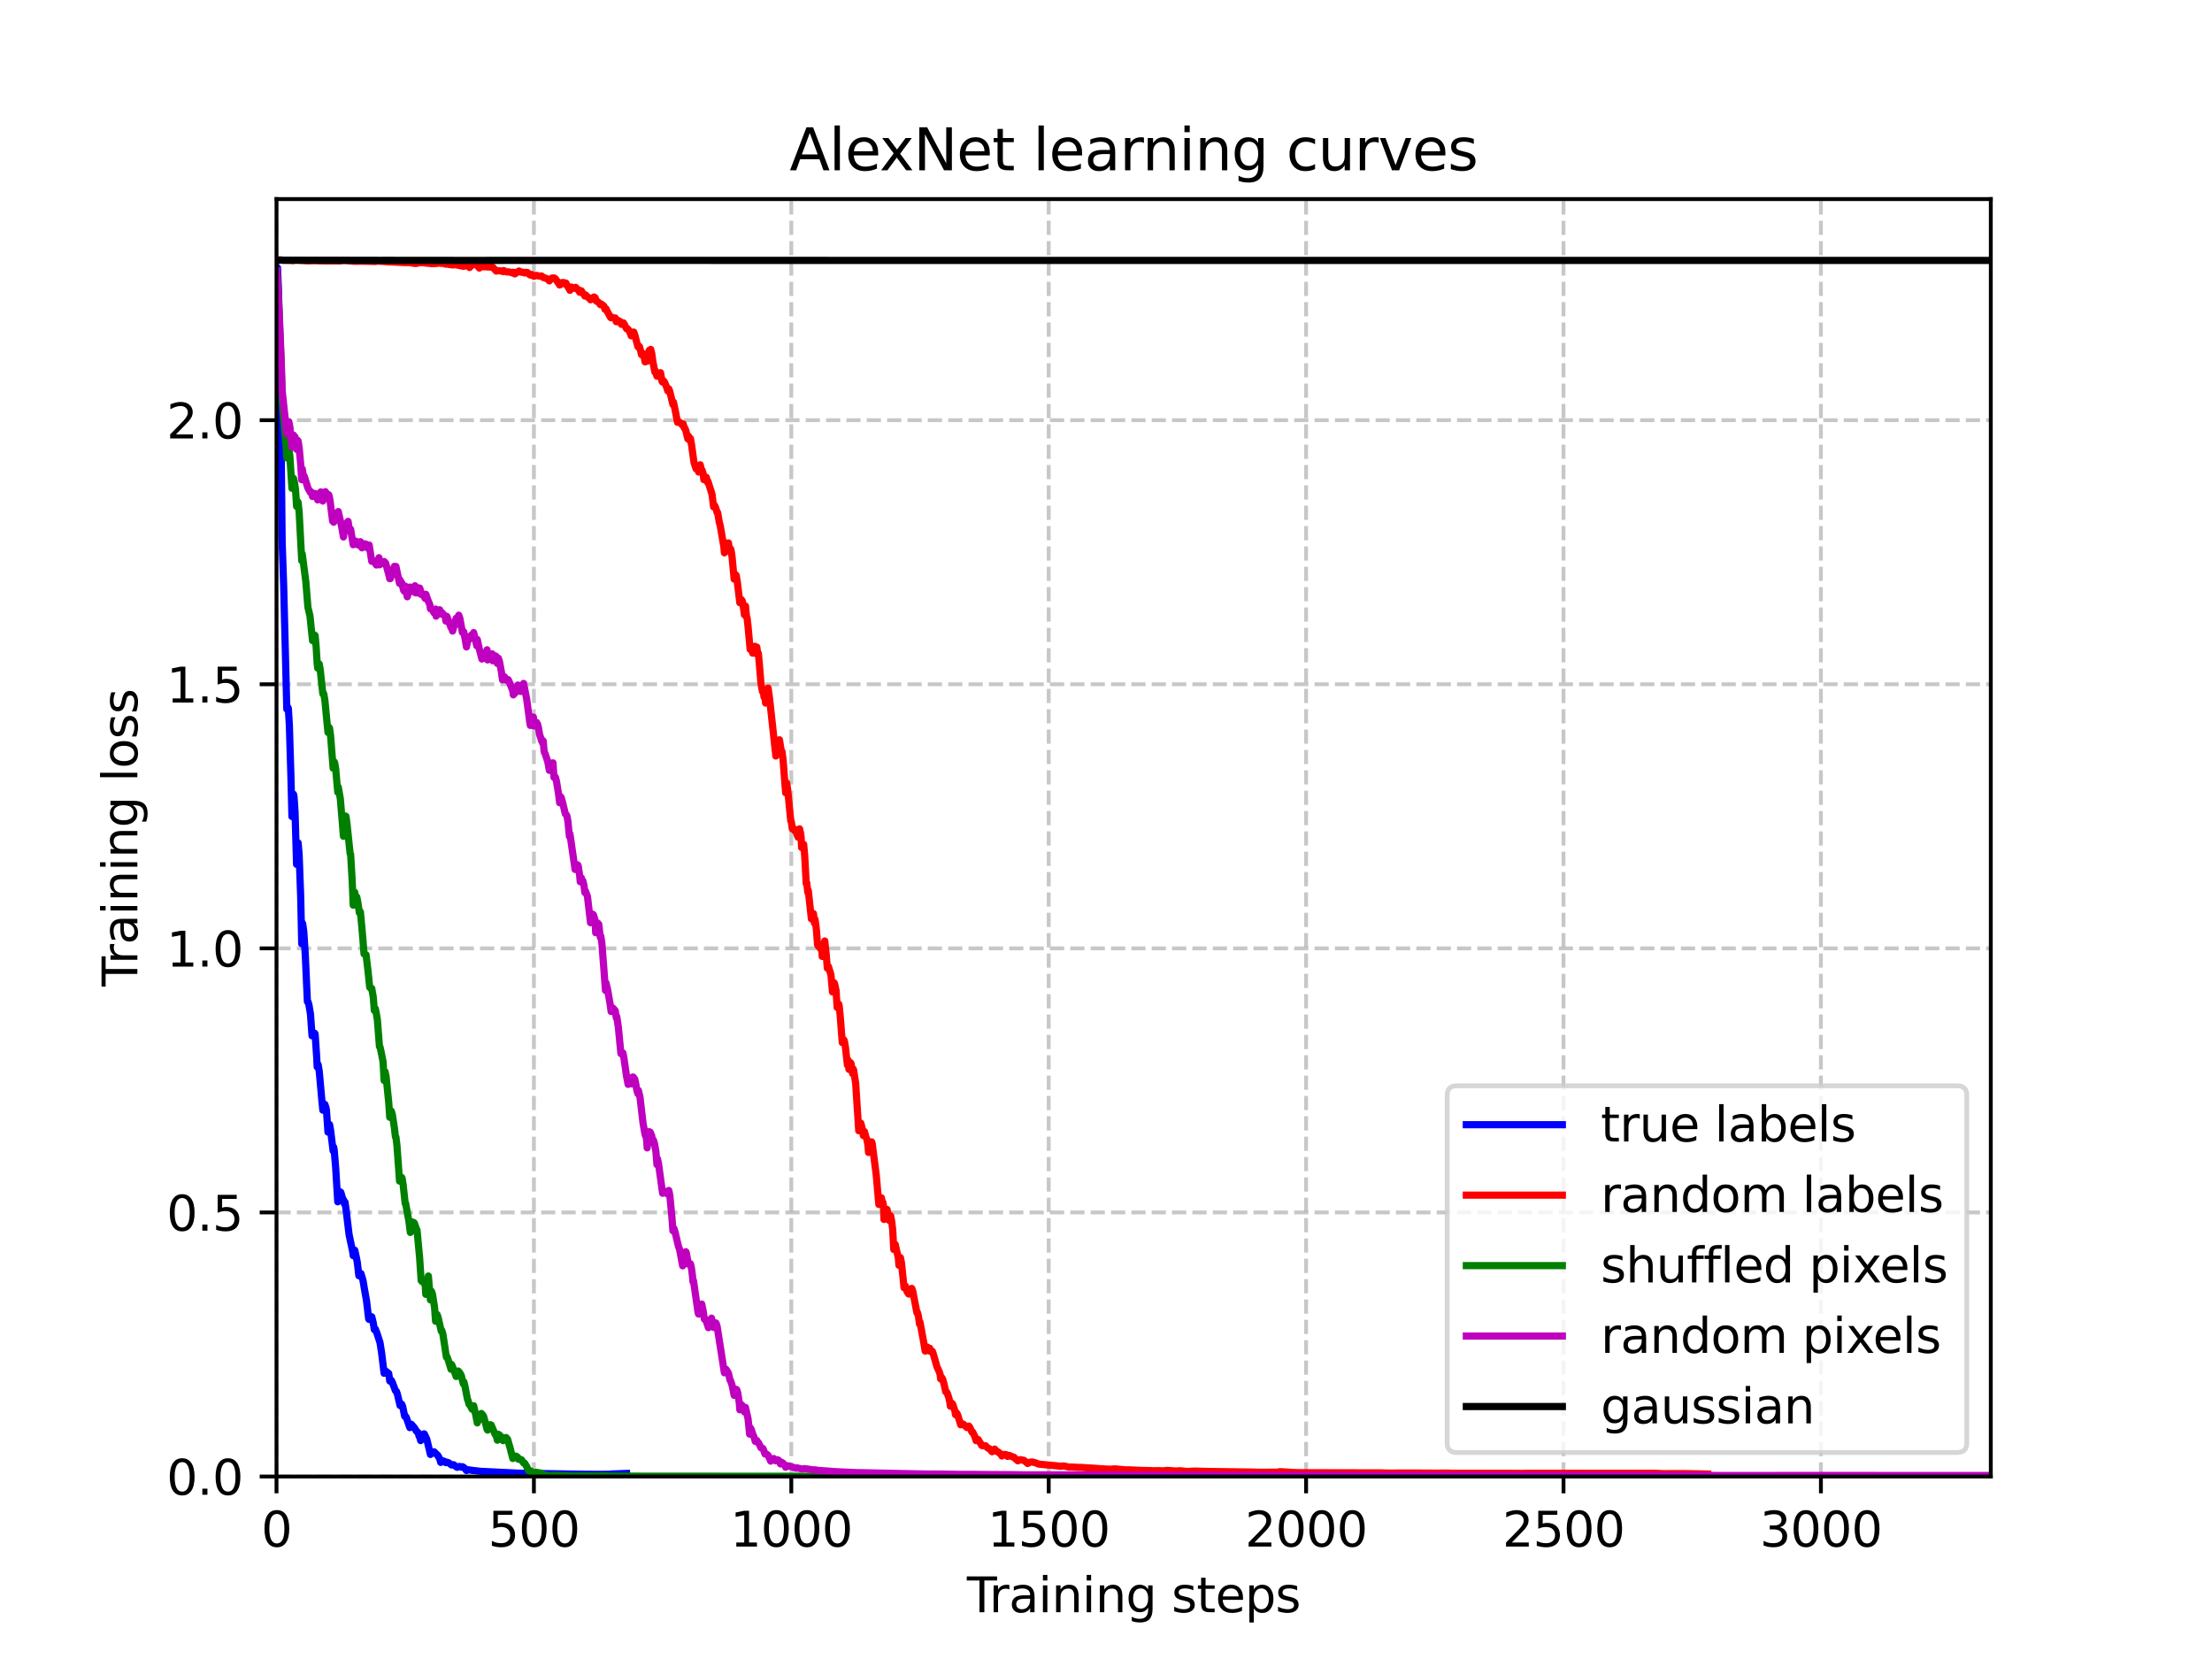 <?xml version="1.0" encoding="utf-8" standalone="no"?>
<!DOCTYPE svg PUBLIC "-//W3C//DTD SVG 1.1//EN"
  "http://www.w3.org/Graphics/SVG/1.1/DTD/svg11.dtd">
<svg xmlns:xlink="http://www.w3.org/1999/xlink" width="460.8pt" height="345.6pt" viewBox="0 0 460.8 345.6" xmlns="http://www.w3.org/2000/svg" version="1.1">
 <defs>
  <style type="text/css">*{stroke-linejoin: round; stroke-linecap: butt}</style>
 </defs>
 <g id="figure_1">
  <g id="patch_1">
   <path d="M 0 345.6 
L 460.8 345.6 
L 460.8 0 
L 0 0 
z
" style="fill: #ffffff"/>
  </g>
  <g id="axes_1">
   <g id="patch_2">
    <path d="M 57.6 307.584 
L 414.72 307.584 
L 414.72 41.472 
L 57.6 41.472 
z
" style="fill: #ffffff"/>
   </g>
   <g id="matplotlib.axis_1">
    <g id="xtick_1">
     <g id="line2d_1">
      <path d="M 57.6 307.584 
L 57.6 41.472 
" clip-path="url(#p89e9d7b99b)" style="fill: none; stroke-dasharray: 2.96,1.28; stroke-dashoffset: 0; stroke: #b0b0b0; stroke-opacity: 0.7; stroke-width: 0.8"/>
     </g>
     <g id="line2d_2">
      <defs>
       <path id="mb98857cf97" d="M 0 0 
L 0 3.5 
" style="stroke: #000000; stroke-width: 0.8"/>
      </defs>
      <g>
       <use xlink:href="#mb98857cf97" x="57.6" y="307.584" style="stroke: #000000; stroke-width: 0.8"/>
      </g>
     </g>
     <g id="text_1">
      <!-- 0 -->
      <g transform="translate(54.419 322.182) scale(0.1 -0.1)">
       <defs>
        <path id="DejaVuSans-30" d="M 2034 4250 
Q 1547 4250 1301 3770 
Q 1056 3291 1056 2328 
Q 1056 1369 1301 889 
Q 1547 409 2034 409 
Q 2525 409 2770 889 
Q 3016 1369 3016 2328 
Q 3016 3291 2770 3770 
Q 2525 4250 2034 4250 
z
M 2034 4750 
Q 2819 4750 3233 4129 
Q 3647 3509 3647 2328 
Q 3647 1150 3233 529 
Q 2819 -91 2034 -91 
Q 1250 -91 836 529 
Q 422 1150 422 2328 
Q 422 3509 836 4129 
Q 1250 4750 2034 4750 
z
" transform="scale(0.016)"/>
       </defs>
       <use xlink:href="#DejaVuSans-30"/>
      </g>
     </g>
    </g>
    <g id="xtick_2">
     <g id="line2d_3">
      <path d="M 111.222 307.584 
L 111.222 41.472 
" clip-path="url(#p89e9d7b99b)" style="fill: none; stroke-dasharray: 2.96,1.28; stroke-dashoffset: 0; stroke: #b0b0b0; stroke-opacity: 0.7; stroke-width: 0.8"/>
     </g>
     <g id="line2d_4">
      <g>
       <use xlink:href="#mb98857cf97" x="111.222" y="307.584" style="stroke: #000000; stroke-width: 0.8"/>
      </g>
     </g>
     <g id="text_2">
      <!-- 500 -->
      <g transform="translate(101.678 322.182) scale(0.1 -0.1)">
       <defs>
        <path id="DejaVuSans-35" d="M 691 4666 
L 3169 4666 
L 3169 4134 
L 1269 4134 
L 1269 2991 
Q 1406 3038 1543 3061 
Q 1681 3084 1819 3084 
Q 2600 3084 3056 2656 
Q 3513 2228 3513 1497 
Q 3513 744 3044 326 
Q 2575 -91 1722 -91 
Q 1428 -91 1123 -41 
Q 819 9 494 109 
L 494 744 
Q 775 591 1075 516 
Q 1375 441 1709 441 
Q 2250 441 2565 725 
Q 2881 1009 2881 1497 
Q 2881 1984 2565 2268 
Q 2250 2553 1709 2553 
Q 1456 2553 1204 2497 
Q 953 2441 691 2322 
L 691 4666 
z
" transform="scale(0.016)"/>
       </defs>
       <use xlink:href="#DejaVuSans-35"/>
       <use xlink:href="#DejaVuSans-30" transform="translate(63.623 0)"/>
       <use xlink:href="#DejaVuSans-30" transform="translate(127.246 0)"/>
      </g>
     </g>
    </g>
    <g id="xtick_3">
     <g id="line2d_5">
      <path d="M 164.843 307.584 
L 164.843 41.472 
" clip-path="url(#p89e9d7b99b)" style="fill: none; stroke-dasharray: 2.96,1.28; stroke-dashoffset: 0; stroke: #b0b0b0; stroke-opacity: 0.7; stroke-width: 0.8"/>
     </g>
     <g id="line2d_6">
      <g>
       <use xlink:href="#mb98857cf97" x="164.843" y="307.584" style="stroke: #000000; stroke-width: 0.8"/>
      </g>
     </g>
     <g id="text_3">
      <!-- 1000 -->
      <g transform="translate(152.118 322.182) scale(0.1 -0.1)">
       <defs>
        <path id="DejaVuSans-31" d="M 794 531 
L 1825 531 
L 1825 4091 
L 703 3866 
L 703 4441 
L 1819 4666 
L 2450 4666 
L 2450 531 
L 3481 531 
L 3481 0 
L 794 0 
L 794 531 
z
" transform="scale(0.016)"/>
       </defs>
       <use xlink:href="#DejaVuSans-31"/>
       <use xlink:href="#DejaVuSans-30" transform="translate(63.623 0)"/>
       <use xlink:href="#DejaVuSans-30" transform="translate(127.246 0)"/>
       <use xlink:href="#DejaVuSans-30" transform="translate(190.869 0)"/>
      </g>
     </g>
    </g>
    <g id="xtick_4">
     <g id="line2d_7">
      <path d="M 218.465 307.584 
L 218.465 41.472 
" clip-path="url(#p89e9d7b99b)" style="fill: none; stroke-dasharray: 2.96,1.28; stroke-dashoffset: 0; stroke: #b0b0b0; stroke-opacity: 0.7; stroke-width: 0.8"/>
     </g>
     <g id="line2d_8">
      <g>
       <use xlink:href="#mb98857cf97" x="218.465" y="307.584" style="stroke: #000000; stroke-width: 0.8"/>
      </g>
     </g>
     <g id="text_4">
      <!-- 1500 -->
      <g transform="translate(205.74 322.182) scale(0.1 -0.1)">
       <use xlink:href="#DejaVuSans-31"/>
       <use xlink:href="#DejaVuSans-35" transform="translate(63.623 0)"/>
       <use xlink:href="#DejaVuSans-30" transform="translate(127.246 0)"/>
       <use xlink:href="#DejaVuSans-30" transform="translate(190.869 0)"/>
      </g>
     </g>
    </g>
    <g id="xtick_5">
     <g id="line2d_9">
      <path d="M 272.086 307.584 
L 272.086 41.472 
" clip-path="url(#p89e9d7b99b)" style="fill: none; stroke-dasharray: 2.96,1.28; stroke-dashoffset: 0; stroke: #b0b0b0; stroke-opacity: 0.7; stroke-width: 0.8"/>
     </g>
     <g id="line2d_10">
      <g>
       <use xlink:href="#mb98857cf97" x="272.086" y="307.584" style="stroke: #000000; stroke-width: 0.8"/>
      </g>
     </g>
     <g id="text_5">
      <!-- 2000 -->
      <g transform="translate(259.361 322.182) scale(0.1 -0.1)">
       <defs>
        <path id="DejaVuSans-32" d="M 1228 531 
L 3431 531 
L 3431 0 
L 469 0 
L 469 531 
Q 828 903 1448 1529 
Q 2069 2156 2228 2338 
Q 2531 2678 2651 2914 
Q 2772 3150 2772 3378 
Q 2772 3750 2511 3984 
Q 2250 4219 1831 4219 
Q 1534 4219 1204 4116 
Q 875 4013 500 3803 
L 500 4441 
Q 881 4594 1212 4672 
Q 1544 4750 1819 4750 
Q 2544 4750 2975 4387 
Q 3406 4025 3406 3419 
Q 3406 3131 3298 2873 
Q 3191 2616 2906 2266 
Q 2828 2175 2409 1742 
Q 1991 1309 1228 531 
z
" transform="scale(0.016)"/>
       </defs>
       <use xlink:href="#DejaVuSans-32"/>
       <use xlink:href="#DejaVuSans-30" transform="translate(63.623 0)"/>
       <use xlink:href="#DejaVuSans-30" transform="translate(127.246 0)"/>
       <use xlink:href="#DejaVuSans-30" transform="translate(190.869 0)"/>
      </g>
     </g>
    </g>
    <g id="xtick_6">
     <g id="line2d_11">
      <path d="M 325.708 307.584 
L 325.708 41.472 
" clip-path="url(#p89e9d7b99b)" style="fill: none; stroke-dasharray: 2.96,1.28; stroke-dashoffset: 0; stroke: #b0b0b0; stroke-opacity: 0.7; stroke-width: 0.8"/>
     </g>
     <g id="line2d_12">
      <g>
       <use xlink:href="#mb98857cf97" x="325.708" y="307.584" style="stroke: #000000; stroke-width: 0.8"/>
      </g>
     </g>
     <g id="text_6">
      <!-- 2500 -->
      <g transform="translate(312.983 322.182) scale(0.1 -0.1)">
       <use xlink:href="#DejaVuSans-32"/>
       <use xlink:href="#DejaVuSans-35" transform="translate(63.623 0)"/>
       <use xlink:href="#DejaVuSans-30" transform="translate(127.246 0)"/>
       <use xlink:href="#DejaVuSans-30" transform="translate(190.869 0)"/>
      </g>
     </g>
    </g>
    <g id="xtick_7">
     <g id="line2d_13">
      <path d="M 379.33 307.584 
L 379.33 41.472 
" clip-path="url(#p89e9d7b99b)" style="fill: none; stroke-dasharray: 2.96,1.28; stroke-dashoffset: 0; stroke: #b0b0b0; stroke-opacity: 0.7; stroke-width: 0.8"/>
     </g>
     <g id="line2d_14">
      <g>
       <use xlink:href="#mb98857cf97" x="379.33" y="307.584" style="stroke: #000000; stroke-width: 0.8"/>
      </g>
     </g>
     <g id="text_7">
      <!-- 3000 -->
      <g transform="translate(366.605 322.182) scale(0.1 -0.1)">
       <defs>
        <path id="DejaVuSans-33" d="M 2597 2516 
Q 3050 2419 3304 2112 
Q 3559 1806 3559 1356 
Q 3559 666 3084 287 
Q 2609 -91 1734 -91 
Q 1441 -91 1130 -33 
Q 819 25 488 141 
L 488 750 
Q 750 597 1062 519 
Q 1375 441 1716 441 
Q 2309 441 2620 675 
Q 2931 909 2931 1356 
Q 2931 1769 2642 2001 
Q 2353 2234 1838 2234 
L 1294 2234 
L 1294 2753 
L 1863 2753 
Q 2328 2753 2575 2939 
Q 2822 3125 2822 3475 
Q 2822 3834 2567 4026 
Q 2313 4219 1838 4219 
Q 1578 4219 1281 4162 
Q 984 4106 628 3988 
L 628 4550 
Q 988 4650 1302 4700 
Q 1616 4750 1894 4750 
Q 2613 4750 3031 4423 
Q 3450 4097 3450 3541 
Q 3450 3153 3228 2886 
Q 3006 2619 2597 2516 
z
" transform="scale(0.016)"/>
       </defs>
       <use xlink:href="#DejaVuSans-33"/>
       <use xlink:href="#DejaVuSans-30" transform="translate(63.623 0)"/>
       <use xlink:href="#DejaVuSans-30" transform="translate(127.246 0)"/>
       <use xlink:href="#DejaVuSans-30" transform="translate(190.869 0)"/>
      </g>
     </g>
    </g>
    <g id="text_8">
     <!-- Training steps -->
     <g transform="translate(201.425 335.861) scale(0.1 -0.1)">
      <defs>
       <path id="DejaVuSans-54" d="M -19 4666 
L 3928 4666 
L 3928 4134 
L 2272 4134 
L 2272 0 
L 1638 0 
L 1638 4134 
L -19 4134 
L -19 4666 
z
" transform="scale(0.016)"/>
       <path id="DejaVuSans-72" d="M 2631 2963 
Q 2534 3019 2420 3045 
Q 2306 3072 2169 3072 
Q 1681 3072 1420 2755 
Q 1159 2438 1159 1844 
L 1159 0 
L 581 0 
L 581 3500 
L 1159 3500 
L 1159 2956 
Q 1341 3275 1631 3429 
Q 1922 3584 2338 3584 
Q 2397 3584 2469 3576 
Q 2541 3569 2628 3553 
L 2631 2963 
z
" transform="scale(0.016)"/>
       <path id="DejaVuSans-61" d="M 2194 1759 
Q 1497 1759 1228 1600 
Q 959 1441 959 1056 
Q 959 750 1161 570 
Q 1363 391 1709 391 
Q 2188 391 2477 730 
Q 2766 1069 2766 1631 
L 2766 1759 
L 2194 1759 
z
M 3341 1997 
L 3341 0 
L 2766 0 
L 2766 531 
Q 2569 213 2275 61 
Q 1981 -91 1556 -91 
Q 1019 -91 701 211 
Q 384 513 384 1019 
Q 384 1609 779 1909 
Q 1175 2209 1959 2209 
L 2766 2209 
L 2766 2266 
Q 2766 2663 2505 2880 
Q 2244 3097 1772 3097 
Q 1472 3097 1187 3025 
Q 903 2953 641 2809 
L 641 3341 
Q 956 3463 1253 3523 
Q 1550 3584 1831 3584 
Q 2591 3584 2966 3190 
Q 3341 2797 3341 1997 
z
" transform="scale(0.016)"/>
       <path id="DejaVuSans-69" d="M 603 3500 
L 1178 3500 
L 1178 0 
L 603 0 
L 603 3500 
z
M 603 4863 
L 1178 4863 
L 1178 4134 
L 603 4134 
L 603 4863 
z
" transform="scale(0.016)"/>
       <path id="DejaVuSans-6e" d="M 3513 2113 
L 3513 0 
L 2938 0 
L 2938 2094 
Q 2938 2591 2744 2837 
Q 2550 3084 2163 3084 
Q 1697 3084 1428 2787 
Q 1159 2491 1159 1978 
L 1159 0 
L 581 0 
L 581 3500 
L 1159 3500 
L 1159 2956 
Q 1366 3272 1645 3428 
Q 1925 3584 2291 3584 
Q 2894 3584 3203 3211 
Q 3513 2838 3513 2113 
z
" transform="scale(0.016)"/>
       <path id="DejaVuSans-67" d="M 2906 1791 
Q 2906 2416 2648 2759 
Q 2391 3103 1925 3103 
Q 1463 3103 1205 2759 
Q 947 2416 947 1791 
Q 947 1169 1205 825 
Q 1463 481 1925 481 
Q 2391 481 2648 825 
Q 2906 1169 2906 1791 
z
M 3481 434 
Q 3481 -459 3084 -895 
Q 2688 -1331 1869 -1331 
Q 1566 -1331 1297 -1286 
Q 1028 -1241 775 -1147 
L 775 -588 
Q 1028 -725 1275 -790 
Q 1522 -856 1778 -856 
Q 2344 -856 2625 -561 
Q 2906 -266 2906 331 
L 2906 616 
Q 2728 306 2450 153 
Q 2172 0 1784 0 
Q 1141 0 747 490 
Q 353 981 353 1791 
Q 353 2603 747 3093 
Q 1141 3584 1784 3584 
Q 2172 3584 2450 3431 
Q 2728 3278 2906 2969 
L 2906 3500 
L 3481 3500 
L 3481 434 
z
" transform="scale(0.016)"/>
       <path id="DejaVuSans-20" transform="scale(0.016)"/>
       <path id="DejaVuSans-73" d="M 2834 3397 
L 2834 2853 
Q 2591 2978 2328 3040 
Q 2066 3103 1784 3103 
Q 1356 3103 1142 2972 
Q 928 2841 928 2578 
Q 928 2378 1081 2264 
Q 1234 2150 1697 2047 
L 1894 2003 
Q 2506 1872 2764 1633 
Q 3022 1394 3022 966 
Q 3022 478 2636 193 
Q 2250 -91 1575 -91 
Q 1294 -91 989 -36 
Q 684 19 347 128 
L 347 722 
Q 666 556 975 473 
Q 1284 391 1588 391 
Q 1994 391 2212 530 
Q 2431 669 2431 922 
Q 2431 1156 2273 1281 
Q 2116 1406 1581 1522 
L 1381 1569 
Q 847 1681 609 1914 
Q 372 2147 372 2553 
Q 372 3047 722 3315 
Q 1072 3584 1716 3584 
Q 2034 3584 2315 3537 
Q 2597 3491 2834 3397 
z
" transform="scale(0.016)"/>
       <path id="DejaVuSans-74" d="M 1172 4494 
L 1172 3500 
L 2356 3500 
L 2356 3053 
L 1172 3053 
L 1172 1153 
Q 1172 725 1289 603 
Q 1406 481 1766 481 
L 2356 481 
L 2356 0 
L 1766 0 
Q 1100 0 847 248 
Q 594 497 594 1153 
L 594 3053 
L 172 3053 
L 172 3500 
L 594 3500 
L 594 4494 
L 1172 4494 
z
" transform="scale(0.016)"/>
       <path id="DejaVuSans-65" d="M 3597 1894 
L 3597 1613 
L 953 1613 
Q 991 1019 1311 708 
Q 1631 397 2203 397 
Q 2534 397 2845 478 
Q 3156 559 3463 722 
L 3463 178 
Q 3153 47 2828 -22 
Q 2503 -91 2169 -91 
Q 1331 -91 842 396 
Q 353 884 353 1716 
Q 353 2575 817 3079 
Q 1281 3584 2069 3584 
Q 2775 3584 3186 3129 
Q 3597 2675 3597 1894 
z
M 3022 2063 
Q 3016 2534 2758 2815 
Q 2500 3097 2075 3097 
Q 1594 3097 1305 2825 
Q 1016 2553 972 2059 
L 3022 2063 
z
" transform="scale(0.016)"/>
       <path id="DejaVuSans-70" d="M 1159 525 
L 1159 -1331 
L 581 -1331 
L 581 3500 
L 1159 3500 
L 1159 2969 
Q 1341 3281 1617 3432 
Q 1894 3584 2278 3584 
Q 2916 3584 3314 3078 
Q 3713 2572 3713 1747 
Q 3713 922 3314 415 
Q 2916 -91 2278 -91 
Q 1894 -91 1617 61 
Q 1341 213 1159 525 
z
M 3116 1747 
Q 3116 2381 2855 2742 
Q 2594 3103 2138 3103 
Q 1681 3103 1420 2742 
Q 1159 2381 1159 1747 
Q 1159 1113 1420 752 
Q 1681 391 2138 391 
Q 2594 391 2855 752 
Q 3116 1113 3116 1747 
z
" transform="scale(0.016)"/>
      </defs>
      <use xlink:href="#DejaVuSans-54"/>
      <use xlink:href="#DejaVuSans-72" transform="translate(46.334 0)"/>
      <use xlink:href="#DejaVuSans-61" transform="translate(87.447 0)"/>
      <use xlink:href="#DejaVuSans-69" transform="translate(148.727 0)"/>
      <use xlink:href="#DejaVuSans-6e" transform="translate(176.51 0)"/>
      <use xlink:href="#DejaVuSans-69" transform="translate(239.889 0)"/>
      <use xlink:href="#DejaVuSans-6e" transform="translate(267.672 0)"/>
      <use xlink:href="#DejaVuSans-67" transform="translate(331.051 0)"/>
      <use xlink:href="#DejaVuSans-20" transform="translate(394.527 0)"/>
      <use xlink:href="#DejaVuSans-73" transform="translate(426.314 0)"/>
      <use xlink:href="#DejaVuSans-74" transform="translate(478.414 0)"/>
      <use xlink:href="#DejaVuSans-65" transform="translate(517.623 0)"/>
      <use xlink:href="#DejaVuSans-70" transform="translate(579.146 0)"/>
      <use xlink:href="#DejaVuSans-73" transform="translate(642.623 0)"/>
     </g>
    </g>
   </g>
   <g id="matplotlib.axis_2">
    <g id="ytick_1">
     <g id="line2d_15">
      <path d="M 57.6 307.584 
L 414.72 307.584 
" clip-path="url(#p89e9d7b99b)" style="fill: none; stroke-dasharray: 2.96,1.28; stroke-dashoffset: 0; stroke: #b0b0b0; stroke-opacity: 0.7; stroke-width: 0.8"/>
     </g>
     <g id="line2d_16">
      <defs>
       <path id="m4e3a2f634d" d="M 0 0 
L -3.5 0 
" style="stroke: #000000; stroke-width: 0.8"/>
      </defs>
      <g>
       <use xlink:href="#m4e3a2f634d" x="57.6" y="307.584" style="stroke: #000000; stroke-width: 0.8"/>
      </g>
     </g>
     <g id="text_9">
      <!-- 0.0 -->
      <g transform="translate(34.697 311.383) scale(0.1 -0.1)">
       <defs>
        <path id="DejaVuSans-2e" d="M 684 794 
L 1344 794 
L 1344 0 
L 684 0 
L 684 794 
z
" transform="scale(0.016)"/>
       </defs>
       <use xlink:href="#DejaVuSans-30"/>
       <use xlink:href="#DejaVuSans-2e" transform="translate(63.623 0)"/>
       <use xlink:href="#DejaVuSans-30" transform="translate(95.41 0)"/>
      </g>
     </g>
    </g>
    <g id="ytick_2">
     <g id="line2d_17">
      <path d="M 57.6 252.571 
L 414.72 252.571 
" clip-path="url(#p89e9d7b99b)" style="fill: none; stroke-dasharray: 2.96,1.28; stroke-dashoffset: 0; stroke: #b0b0b0; stroke-opacity: 0.7; stroke-width: 0.8"/>
     </g>
     <g id="line2d_18">
      <g>
       <use xlink:href="#m4e3a2f634d" x="57.6" y="252.571" style="stroke: #000000; stroke-width: 0.8"/>
      </g>
     </g>
     <g id="text_10">
      <!-- 0.5 -->
      <g transform="translate(34.697 256.371) scale(0.1 -0.1)">
       <use xlink:href="#DejaVuSans-30"/>
       <use xlink:href="#DejaVuSans-2e" transform="translate(63.623 0)"/>
       <use xlink:href="#DejaVuSans-35" transform="translate(95.41 0)"/>
      </g>
     </g>
    </g>
    <g id="ytick_3">
     <g id="line2d_19">
      <path d="M 57.6 197.559 
L 414.72 197.559 
" clip-path="url(#p89e9d7b99b)" style="fill: none; stroke-dasharray: 2.96,1.28; stroke-dashoffset: 0; stroke: #b0b0b0; stroke-opacity: 0.7; stroke-width: 0.8"/>
     </g>
     <g id="line2d_20">
      <g>
       <use xlink:href="#m4e3a2f634d" x="57.6" y="197.559" style="stroke: #000000; stroke-width: 0.8"/>
      </g>
     </g>
     <g id="text_11">
      <!-- 1.0 -->
      <g transform="translate(34.697 201.358) scale(0.1 -0.1)">
       <use xlink:href="#DejaVuSans-31"/>
       <use xlink:href="#DejaVuSans-2e" transform="translate(63.623 0)"/>
       <use xlink:href="#DejaVuSans-30" transform="translate(95.41 0)"/>
      </g>
     </g>
    </g>
    <g id="ytick_4">
     <g id="line2d_21">
      <path d="M 57.6 142.546 
L 414.72 142.546 
" clip-path="url(#p89e9d7b99b)" style="fill: none; stroke-dasharray: 2.96,1.28; stroke-dashoffset: 0; stroke: #b0b0b0; stroke-opacity: 0.7; stroke-width: 0.8"/>
     </g>
     <g id="line2d_22">
      <g>
       <use xlink:href="#m4e3a2f634d" x="57.6" y="142.546" style="stroke: #000000; stroke-width: 0.8"/>
      </g>
     </g>
     <g id="text_12">
      <!-- 1.5 -->
      <g transform="translate(34.697 146.345) scale(0.1 -0.1)">
       <use xlink:href="#DejaVuSans-31"/>
       <use xlink:href="#DejaVuSans-2e" transform="translate(63.623 0)"/>
       <use xlink:href="#DejaVuSans-35" transform="translate(95.41 0)"/>
      </g>
     </g>
    </g>
    <g id="ytick_5">
     <g id="line2d_23">
      <path d="M 57.6 87.534 
L 414.72 87.534 
" clip-path="url(#p89e9d7b99b)" style="fill: none; stroke-dasharray: 2.96,1.28; stroke-dashoffset: 0; stroke: #b0b0b0; stroke-opacity: 0.7; stroke-width: 0.8"/>
     </g>
     <g id="line2d_24">
      <g>
       <use xlink:href="#m4e3a2f634d" x="57.6" y="87.534" style="stroke: #000000; stroke-width: 0.8"/>
      </g>
     </g>
     <g id="text_13">
      <!-- 2.0 -->
      <g transform="translate(34.697 91.333) scale(0.1 -0.1)">
       <use xlink:href="#DejaVuSans-32"/>
       <use xlink:href="#DejaVuSans-2e" transform="translate(63.623 0)"/>
       <use xlink:href="#DejaVuSans-30" transform="translate(95.41 0)"/>
      </g>
     </g>
    </g>
    <g id="text_14">
     <!-- Training loss -->
     <g transform="translate(28.617 205.501) rotate(-90) scale(0.1 -0.1)">
      <defs>
       <path id="DejaVuSans-6c" d="M 603 4863 
L 1178 4863 
L 1178 0 
L 603 0 
L 603 4863 
z
" transform="scale(0.016)"/>
       <path id="DejaVuSans-6f" d="M 1959 3097 
Q 1497 3097 1228 2736 
Q 959 2375 959 1747 
Q 959 1119 1226 758 
Q 1494 397 1959 397 
Q 2419 397 2687 759 
Q 2956 1122 2956 1747 
Q 2956 2369 2687 2733 
Q 2419 3097 1959 3097 
z
M 1959 3584 
Q 2709 3584 3137 3096 
Q 3566 2609 3566 1747 
Q 3566 888 3137 398 
Q 2709 -91 1959 -91 
Q 1206 -91 779 398 
Q 353 888 353 1747 
Q 353 2609 779 3096 
Q 1206 3584 1959 3584 
z
" transform="scale(0.016)"/>
      </defs>
      <use xlink:href="#DejaVuSans-54"/>
      <use xlink:href="#DejaVuSans-72" transform="translate(46.334 0)"/>
      <use xlink:href="#DejaVuSans-61" transform="translate(87.447 0)"/>
      <use xlink:href="#DejaVuSans-69" transform="translate(148.727 0)"/>
      <use xlink:href="#DejaVuSans-6e" transform="translate(176.51 0)"/>
      <use xlink:href="#DejaVuSans-69" transform="translate(239.889 0)"/>
      <use xlink:href="#DejaVuSans-6e" transform="translate(267.672 0)"/>
      <use xlink:href="#DejaVuSans-67" transform="translate(331.051 0)"/>
      <use xlink:href="#DejaVuSans-20" transform="translate(394.527 0)"/>
      <use xlink:href="#DejaVuSans-6c" transform="translate(426.314 0)"/>
      <use xlink:href="#DejaVuSans-6f" transform="translate(454.098 0)"/>
      <use xlink:href="#DejaVuSans-73" transform="translate(515.279 0)"/>
      <use xlink:href="#DejaVuSans-73" transform="translate(567.379 0)"/>
     </g>
    </g>
   </g>
   <g id="line2d_25">
    <path d="M 57.707 55.712 
L 57.814 55.786 
L 58.029 60.999 
L 58.351 78.057 
L 58.565 92.928 
L 58.78 113.015 
L 59.101 122.298 
L 59.745 147.727 
L 59.852 147.172 
L 60.067 147.563 
L 60.281 151.107 
L 60.603 161.693 
L 60.817 170.094 
L 61.032 165.805 
L 61.139 165.45 
L 61.246 165.893 
L 61.461 169.086 
L 61.782 180.056 
L 61.89 177.976 
L 62.104 175.581 
L 62.319 178.127 
L 62.64 186.778 
L 62.855 196.608 
L 62.962 192.234 
L 63.069 192.505 
L 63.284 194.071 
L 63.606 199.117 
L 64.035 208.648 
L 64.142 208.637 
L 64.356 209.324 
L 64.678 211.247 
L 65 215.77 
L 65.107 215.739 
L 65.322 215.156 
L 65.536 215.233 
L 65.643 215.407 
L 65.965 220.082 
L 66.072 222.258 
L 66.179 221.634 
L 66.287 221.849 
L 66.501 223.164 
L 67.037 229.092 
L 67.252 231.268 
L 67.466 230.212 
L 67.574 230.012 
L 67.681 230.069 
L 67.895 230.725 
L 68.003 231.23 
L 68.324 235.835 
L 68.539 234.267 
L 68.646 234.256 
L 68.861 235.398 
L 69.397 239.752 
L 69.504 238.971 
L 69.611 239.494 
L 69.933 243.349 
L 70.362 250.358 
L 70.576 248.859 
L 70.791 248.303 
L 70.898 248.296 
L 71.005 248.403 
L 71.327 249.522 
L 71.434 250 
L 71.542 249.919 
L 71.756 250.807 
L 71.863 250.41 
L 72.078 251.845 
L 72.721 257.196 
L 73.472 260.755 
L 73.579 261.579 
L 73.901 260.435 
L 74.223 261.879 
L 74.437 263.011 
L 74.759 265.757 
L 75.081 265.286 
L 75.188 265.301 
L 75.617 266.722 
L 75.939 268.638 
L 76.368 271.078 
L 76.797 274.731 
L 76.904 274.867 
L 77.118 274.604 
L 77.333 274.484 
L 77.44 274.303 
L 77.762 275.62 
L 77.976 276.971 
L 78.083 276.825 
L 78.191 276.875 
L 78.512 277.683 
L 79.156 279.679 
L 79.478 281.689 
L 80.014 286.08 
L 80.121 285.517 
L 80.228 285.539 
L 80.979 286.118 
L 81.194 287.684 
L 81.301 287.754 
L 81.515 287.549 
L 81.73 287.964 
L 82.373 289.694 
L 82.588 289.863 
L 82.802 290.496 
L 83.338 292.792 
L 83.446 292.507 
L 83.553 292.632 
L 83.66 292.486 
L 83.875 292.969 
L 84.304 295.041 
L 84.411 294.975 
L 84.625 295.229 
L 85.376 297.4 
L 85.483 297.33 
L 85.698 296.703 
L 86.341 297.458 
L 86.77 298.17 
L 87.092 298.424 
L 87.306 299.181 
L 87.521 299.602 
L 87.628 300.101 
L 87.95 299.14 
L 88.272 298.713 
L 88.379 298.708 
L 88.701 299.362 
L 88.915 299.84 
L 89.666 302.992 
L 89.773 302.767 
L 90.095 302.499 
L 90.416 302.432 
L 90.953 302.975 
L 91.167 303.128 
L 91.596 303.892 
L 91.811 304.647 
L 92.025 304.381 
L 92.347 304.337 
L 92.776 304.538 
L 92.883 304.702 
L 93.098 304.598 
L 93.526 304.761 
L 94.063 305.182 
L 94.492 305.125 
L 94.921 305.467 
L 95.242 305.673 
L 95.671 305.485 
L 95.993 305.566 
L 96.1 305.635 
L 96.315 305.535 
L 96.637 305.721 
L 97.066 306.179 
L 97.173 306.337 
L 97.387 306.159 
L 98.352 306.3 
L 100.068 306.5 
L 108.112 306.893 
L 122.053 307.117 
L 125.163 307.129 
L 126.986 307.111 
L 127.308 307.06 
L 130.525 306.944 
L 130.525 306.944 
" clip-path="url(#p89e9d7b99b)" style="fill: none; stroke: #0000ff; stroke-width: 1.5; stroke-linecap: square"/>
   </g>
   <g id="line2d_26">
    <path d="M 57.707 54.346 
L 58.136 54.178 
L 58.78 54.186 
L 59.101 54.225 
L 60.71 54.247 
L 60.925 54.309 
L 61.461 54.219 
L 62.104 54.196 
L 64.142 54.329 
L 65.643 54.278 
L 66.179 54.315 
L 67.788 54.349 
L 68.861 54.352 
L 70.576 54.334 
L 70.791 54.353 
L 71.649 54.229 
L 73.794 54.428 
L 75.402 54.41 
L 77.547 54.457 
L 78.083 54.479 
L 78.727 54.394 
L 80.979 54.544 
L 84.733 54.714 
L 84.947 54.644 
L 86.234 54.855 
L 86.663 54.902 
L 87.199 54.762 
L 88.057 54.694 
L 88.701 54.802 
L 89.666 54.888 
L 89.88 54.935 
L 90.738 54.888 
L 90.953 54.882 
L 91.596 54.756 
L 91.811 54.867 
L 92.025 54.808 
L 92.669 54.967 
L 92.883 55.036 
L 92.99 54.936 
L 93.419 55.073 
L 94.277 55.193 
L 95.028 55.136 
L 95.242 55.214 
L 95.993 55.363 
L 96.529 55.481 
L 97.494 55.272 
L 97.816 55.728 
L 97.923 55.588 
L 98.567 55.047 
L 98.889 55.045 
L 99.318 55.165 
L 99.639 55.582 
L 99.854 55.842 
L 100.068 55.526 
L 100.39 55.422 
L 100.605 55.57 
L 101.141 55.558 
L 101.57 55.614 
L 102.213 55.623 
L 102.535 55.708 
L 102.642 55.662 
L 103.393 56.471 
L 103.822 56.366 
L 104.251 56.447 
L 104.68 56.479 
L 104.787 56.586 
L 104.894 56.357 
L 105.538 56.651 
L 105.859 56.645 
L 106.074 56.655 
L 106.825 56.873 
L 106.932 56.714 
L 107.146 56.957 
L 107.254 57.054 
L 108.112 56.456 
L 108.541 56.7 
L 108.862 56.692 
L 109.291 56.857 
L 109.506 56.741 
L 109.827 56.757 
L 110.042 56.917 
L 110.256 57.165 
L 110.471 57.298 
L 110.685 57.234 
L 110.793 57.18 
L 111.222 57.561 
L 111.758 57.368 
L 112.294 57.506 
L 112.83 57.499 
L 113.152 57.803 
L 113.366 57.844 
L 114.117 58.129 
L 114.439 58.517 
L 114.546 58.342 
L 114.975 57.936 
L 115.297 57.893 
L 115.511 57.937 
L 115.726 58.112 
L 116.584 59.364 
L 116.691 59.323 
L 117.013 58.878 
L 117.334 58.843 
L 117.549 58.892 
L 117.763 59.203 
L 117.871 58.95 
L 118.192 59.512 
L 118.729 60.478 
L 119.05 59.803 
L 119.587 60.024 
L 119.801 60.072 
L 119.908 59.857 
L 120.123 60.175 
L 120.445 60.305 
L 120.766 60.886 
L 120.981 60.608 
L 121.088 60.562 
L 121.41 61.088 
L 121.624 61.283 
L 121.839 61.675 
L 121.946 61.418 
L 122.589 62.026 
L 122.804 62.076 
L 122.911 62.155 
L 123.018 62.446 
L 123.555 61.977 
L 123.662 62.02 
L 123.769 61.87 
L 123.984 62.028 
L 124.198 62.696 
L 124.52 62.859 
L 124.842 63.146 
L 125.056 63.456 
L 125.163 63.287 
L 125.485 63.506 
L 125.807 63.778 
L 126.021 64.441 
L 126.236 64.327 
L 126.665 65.177 
L 127.201 66.146 
L 127.308 66.203 
L 127.523 66.105 
L 128.059 66.33 
L 128.166 66.238 
L 128.381 67.014 
L 128.488 67.026 
L 128.81 66.777 
L 129.346 67.091 
L 129.453 67.568 
L 129.882 67.269 
L 130.096 67.618 
L 130.525 68.49 
L 130.633 68.404 
L 130.74 68.495 
L 130.954 68.803 
L 131.062 68.852 
L 131.383 69.625 
L 131.491 69.955 
L 131.598 69.91 
L 131.812 69.505 
L 131.92 69.571 
L 132.027 69.182 
L 132.241 69.776 
L 132.885 72.224 
L 132.992 72.177 
L 133.099 72.409 
L 133.206 72.182 
L 133.528 73.376 
L 133.635 73.884 
L 133.743 73.689 
L 133.957 73.814 
L 134.064 73.71 
L 134.386 75.384 
L 134.708 74.877 
L 134.815 75.258 
L 135.244 72.986 
L 135.459 73.318 
L 135.566 72.791 
L 135.78 73.687 
L 135.995 75.278 
L 136.424 77.512 
L 136.531 77.256 
L 136.853 78.366 
L 136.96 78.389 
L 137.282 77.933 
L 137.603 77.645 
L 137.925 79.478 
L 138.032 79.602 
L 138.247 79.356 
L 138.461 79.66 
L 138.89 80.702 
L 139.105 81.427 
L 139.319 81 
L 139.534 81.559 
L 140.177 84.27 
L 140.285 83.762 
L 140.606 85.214 
L 141.142 87.984 
L 141.25 87.834 
L 141.464 87.994 
L 141.571 87.928 
L 141.786 88.126 
L 142.215 88.624 
L 142.322 88.315 
L 142.537 89.133 
L 142.644 89.17 
L 142.858 89.64 
L 143.287 91.418 
L 143.395 90.826 
L 143.609 91.288 
L 143.716 91.766 
L 143.824 91.343 
L 144.038 92.506 
L 144.574 96.348 
L 144.789 96.988 
L 145.003 97.664 
L 145.218 97.529 
L 145.432 97.433 
L 145.539 98.327 
L 145.754 97.493 
L 145.861 96.82 
L 146.183 98.12 
L 146.29 98.022 
L 146.505 98.792 
L 146.612 99.91 
L 147.041 99.504 
L 147.148 99.446 
L 147.363 100.436 
L 147.47 100.259 
L 148.328 102.97 
L 148.65 105.587 
L 148.864 105.304 
L 149.078 105.743 
L 149.4 106.813 
L 149.507 106.807 
L 149.829 108.739 
L 150.044 109.542 
L 150.794 113.902 
L 150.902 115.161 
L 151.116 113.488 
L 151.331 113.142 
L 151.76 113.105 
L 151.974 114.927 
L 152.189 114.34 
L 152.296 114.598 
L 152.51 116.102 
L 152.939 120.645 
L 153.046 120.632 
L 153.154 120.631 
L 153.261 119.73 
L 153.368 119.861 
L 153.583 121.127 
L 154.119 125.567 
L 154.226 125.166 
L 154.333 125.32 
L 154.441 124.908 
L 154.655 125.234 
L 154.977 127.274 
L 155.084 128.089 
L 155.299 126.244 
L 155.513 128.504 
L 155.62 128.646 
L 155.835 130.542 
L 156.264 135.27 
L 156.371 135.211 
L 156.478 134.917 
L 156.8 136.06 
L 157.014 134.785 
L 157.229 134.63 
L 157.336 136.1 
L 157.658 134.801 
L 157.872 136.367 
L 157.98 136.103 
L 158.194 138.42 
L 158.516 142.311 
L 158.838 144.076 
L 158.945 143.535 
L 159.159 145.187 
L 159.267 144.996 
L 159.374 145.412 
L 159.481 146.459 
L 159.803 144.286 
L 160.017 143.341 
L 160.339 145.75 
L 161.626 157.495 
L 161.948 155.487 
L 162.377 154.118 
L 162.698 156.149 
L 162.913 156.598 
L 163.127 158.265 
L 163.664 165.161 
L 163.878 163.11 
L 164.093 164.573 
L 164.736 171.053 
L 164.843 171.17 
L 165.058 172.689 
L 165.165 172.492 
L 165.272 172.549 
L 165.594 173.1 
L 165.701 173.107 
L 165.808 172.869 
L 166.023 173.886 
L 166.13 173.855 
L 166.237 174.379 
L 166.452 172.717 
L 166.559 172.663 
L 166.774 173.595 
L 166.881 174.344 
L 166.988 176.565 
L 167.095 176.427 
L 167.203 175.827 
L 167.31 176.424 
L 167.417 175.9 
L 167.632 178.248 
L 167.953 184.081 
L 168.061 183.917 
L 168.275 185.87 
L 168.382 185.511 
L 169.026 191.422 
L 169.133 190.404 
L 169.347 190.692 
L 169.455 190.311 
L 169.669 192.314 
L 169.776 191.492 
L 169.991 192.973 
L 170.098 193.991 
L 170.313 196.831 
L 170.527 197.177 
L 170.742 196.757 
L 170.956 197.685 
L 171.171 197.03 
L 171.278 199.244 
L 171.814 196.026 
L 172.136 199.099 
L 172.35 201.701 
L 172.458 201.323 
L 172.565 201.332 
L 172.779 202.015 
L 173.101 203.065 
L 173.423 206.644 
L 173.637 204.838 
L 173.744 204.716 
L 173.852 204.901 
L 174.173 206.383 
L 174.388 209.87 
L 174.495 209.826 
L 174.71 209.14 
L 174.817 209.516 
L 175.031 211.651 
L 175.46 217.186 
L 175.675 216.735 
L 175.782 216.609 
L 175.889 216.831 
L 176.104 218.037 
L 176.533 221.867 
L 176.64 220.812 
L 176.747 220.991 
L 176.854 222.771 
L 177.069 221.541 
L 177.176 221.383 
L 177.283 221.529 
L 177.498 222.725 
L 177.605 223.635 
L 177.712 222.673 
L 177.82 222.881 
L 178.249 225.67 
L 178.892 235.554 
L 178.999 234.013 
L 179.107 234.287 
L 179.321 233.967 
L 179.536 234.776 
L 179.857 236.561 
L 180.072 235.721 
L 180.394 236.894 
L 180.608 237.419 
L 180.822 238.664 
L 180.93 240.075 
L 181.251 238.057 
L 181.359 238.083 
L 181.466 238.294 
L 181.573 237.87 
L 181.68 238.143 
L 182.538 244.757 
L 183.075 250.906 
L 183.504 250.048 
L 183.611 249.524 
L 183.825 250.593 
L 183.933 250.501 
L 184.04 251.227 
L 184.147 254.031 
L 184.469 252.174 
L 184.79 251.948 
L 185.219 254.224 
L 185.434 253.2 
L 185.541 253.292 
L 185.756 254.423 
L 185.97 256.215 
L 186.185 260.286 
L 186.399 259.192 
L 186.506 259.264 
L 186.828 260.717 
L 187.15 262.125 
L 187.257 263.583 
L 187.472 261.929 
L 187.579 261.996 
L 187.793 263.082 
L 188.222 267.185 
L 188.33 268.263 
L 188.437 267.935 
L 188.544 268.221 
L 188.651 267.946 
L 188.973 269.1 
L 189.295 269.563 
L 189.402 269.579 
L 189.509 268.876 
L 189.616 268.914 
L 189.938 268.393 
L 190.153 269.016 
L 191.011 273.47 
L 191.118 273.408 
L 191.332 274.229 
L 191.547 275.818 
L 191.654 275.424 
L 192.512 280.106 
L 192.726 281.445 
L 192.941 281.41 
L 193.048 281.271 
L 193.155 280.614 
L 193.263 280.698 
L 193.477 280.965 
L 193.692 280.88 
L 193.799 281.52 
L 194.013 281.417 
L 194.228 281.499 
L 194.442 282.115 
L 195.193 284.748 
L 195.622 285.667 
L 195.837 286.277 
L 195.944 287.248 
L 196.158 286.948 
L 196.373 287.293 
L 196.694 288.462 
L 197.016 289.94 
L 197.123 289.906 
L 197.338 290.235 
L 197.66 291.173 
L 197.874 292.158 
L 197.981 292.949 
L 198.196 292.394 
L 198.303 292.329 
L 198.518 292.621 
L 198.947 294.014 
L 199.054 294.715 
L 199.268 294.333 
L 199.483 294.693 
L 200.019 296.442 
L 200.126 296.807 
L 200.341 296.523 
L 200.555 296.665 
L 200.77 296.74 
L 201.413 297.379 
L 201.842 297.081 
L 202.057 297.401 
L 202.486 298.342 
L 202.593 298.29 
L 203.022 299.117 
L 203.344 300.119 
L 203.558 299.854 
L 203.773 299.881 
L 204.309 300.76 
L 204.523 301.126 
L 204.845 301.177 
L 205.274 301.16 
L 205.81 301.685 
L 206.132 301.796 
L 206.668 302.429 
L 206.775 302.299 
L 207.204 301.875 
L 207.633 302.364 
L 207.955 302.477 
L 208.491 302.943 
L 208.706 303.303 
L 209.135 302.987 
L 209.564 303.012 
L 209.885 303.398 
L 210.207 303.172 
L 210.529 303.299 
L 210.958 303.525 
L 211.172 303.533 
L 211.601 303.941 
L 212.03 304.317 
L 212.566 304.072 
L 213.317 304.223 
L 213.961 304.748 
L 214.068 304.87 
L 214.604 304.587 
L 215.033 304.559 
L 215.784 304.754 
L 216.427 305.013 
L 220.074 305.347 
L 220.931 305.464 
L 221.575 305.376 
L 222.755 305.645 
L 222.969 305.601 
L 224.792 305.696 
L 225.007 305.682 
L 228.117 305.876 
L 228.653 305.919 
L 231.12 306.067 
L 231.549 306.04 
L 232.299 305.994 
L 234.551 306.207 
L 234.98 306.187 
L 237.554 306.303 
L 239.806 306.36 
L 240.128 306.382 
L 241.415 306.365 
L 242.38 306.4 
L 243.131 306.306 
L 244.954 306.438 
L 245.812 306.381 
L 247.313 306.535 
L 247.85 306.51 
L 248.922 306.452 
L 250.423 306.499 
L 252.139 306.534 
L 261.148 306.662 
L 262.006 306.697 
L 265.974 306.687 
L 266.617 306.581 
L 266.939 306.589 
L 267.475 306.624 
L 267.904 306.642 
L 268.655 306.701 
L 269.513 306.749 
L 270.585 306.776 
L 272.73 306.792 
L 287.637 306.826 
L 288.387 306.85 
L 289.674 306.869 
L 291.712 306.855 
L 295.573 306.86 
L 296.002 306.862 
L 299.112 306.882 
L 301.578 306.866 
L 302.329 306.902 
L 314.877 306.923 
L 317.129 306.941 
L 318.201 306.905 
L 344.797 306.921 
L 345.87 306.964 
L 346.621 306.992 
L 348.765 306.979 
L 350.803 306.977 
L 354.664 307.042 
L 355.736 307.069 
L 355.736 307.069 
" clip-path="url(#p89e9d7b99b)" style="fill: none; stroke: #ff0000; stroke-width: 1.5; stroke-linecap: square"/>
   </g>
   <g id="line2d_27">
    <path d="M 57.707 56.457 
L 58.029 62.182 
L 58.565 75.75 
L 58.78 83.571 
L 59.638 93.53 
L 59.745 95.406 
L 59.959 93.533 
L 60.067 93.313 
L 60.174 93.39 
L 60.388 95.096 
L 60.817 101.729 
L 61.139 99.64 
L 61.354 100.517 
L 61.568 102.081 
L 61.782 105.487 
L 61.997 104.481 
L 62.104 104.669 
L 62.319 106.693 
L 62.855 116.792 
L 62.962 115.392 
L 63.713 121.197 
L 64.142 126.487 
L 64.571 128.302 
L 65.107 133.461 
L 65.322 132.448 
L 65.536 132.283 
L 65.643 132.4 
L 65.858 134.748 
L 66.072 138.179 
L 66.179 139.175 
L 66.394 138.223 
L 66.501 138.321 
L 66.716 139.57 
L 67.252 144.538 
L 67.359 144.384 
L 67.466 144.604 
L 67.681 145.925 
L 68.324 152.581 
L 68.539 151.496 
L 68.646 151.673 
L 68.861 153.207 
L 69.397 160.026 
L 69.611 158.698 
L 69.718 158.884 
L 69.933 160.168 
L 70.362 165.031 
L 70.469 163.951 
L 70.898 166.421 
L 71.327 171.539 
L 71.542 174.206 
L 71.756 172.409 
L 71.971 169.986 
L 72.078 170.073 
L 72.292 171.642 
L 72.936 177.822 
L 73.043 177.95 
L 73.365 183.444 
L 73.579 188.566 
L 73.901 185.883 
L 74.115 187.091 
L 74.33 186.874 
L 74.544 187.952 
L 74.866 190.15 
L 74.973 190.153 
L 75.081 189.974 
L 75.402 193.451 
L 75.617 195.898 
L 75.831 198.716 
L 76.26 198.896 
L 76.689 202.494 
L 77.011 205.657 
L 77.333 206.01 
L 77.44 205.902 
L 77.762 207.74 
L 77.976 210.502 
L 78.083 210.105 
L 78.191 210.151 
L 78.405 211.169 
L 78.62 212.504 
L 79.049 218.016 
L 79.156 218.092 
L 79.37 218.998 
L 79.799 221.208 
L 80.014 225.086 
L 80.121 223.221 
L 80.228 223.264 
L 80.443 224.385 
L 80.979 229.668 
L 81.194 232.753 
L 81.515 231.459 
L 81.73 232.17 
L 82.159 234.946 
L 82.373 236.823 
L 82.48 236.863 
L 82.695 238.65 
L 83.231 246.04 
L 83.338 245.217 
L 83.446 245.205 
L 83.553 245.504 
L 83.66 245.256 
L 83.767 245.433 
L 83.982 246.839 
L 84.411 250.74 
L 84.518 250.727 
L 84.84 252.584 
L 85.162 254.261 
L 85.483 256.736 
L 85.805 254.585 
L 85.912 254.561 
L 86.019 254.815 
L 86.234 254.698 
L 86.341 254.839 
L 86.77 256.092 
L 86.877 256.258 
L 87.414 262 
L 87.735 266.764 
L 87.95 266.99 
L 88.057 266.962 
L 88.164 266.791 
L 88.272 266.963 
L 88.486 267.516 
L 88.593 267.902 
L 88.701 269.631 
L 89.13 266.507 
L 89.237 265.815 
L 89.666 270.794 
L 89.88 268.988 
L 90.095 269.614 
L 90.524 272.328 
L 90.738 275.247 
L 90.953 273.887 
L 91.06 273.844 
L 91.274 274.459 
L 91.918 277.302 
L 92.025 277.143 
L 92.24 277.802 
L 92.561 279.875 
L 92.99 282.698 
L 93.098 282.577 
L 93.419 283.446 
L 93.955 285.244 
L 94.063 284.236 
L 94.277 284.697 
L 95.028 286.752 
L 95.242 285.994 
L 95.35 285.94 
L 95.457 285.609 
L 95.779 285.974 
L 96.1 286.552 
L 96.315 287.514 
L 96.529 288.295 
L 96.637 287.87 
L 96.851 288.744 
L 97.387 291.529 
L 97.494 291.707 
L 97.709 292.535 
L 97.816 292.575 
L 98.352 293.578 
L 98.567 293.199 
L 98.674 292.839 
L 99.103 294.747 
L 99.425 296.414 
L 100.176 294.514 
L 100.283 294.449 
L 100.712 294.956 
L 101.034 296.099 
L 101.462 297.758 
L 101.57 297.916 
L 101.891 297.001 
L 102.106 296.793 
L 102.32 296.853 
L 103.178 298.879 
L 103.393 299.111 
L 103.607 300.018 
L 103.822 298.784 
L 104.144 299.015 
L 104.573 299.534 
L 104.787 300.114 
L 105.002 299.808 
L 105.216 299.491 
L 105.43 299.468 
L 105.752 299.842 
L 106.288 301.747 
L 106.825 303.828 
L 106.932 303.751 
L 107.254 303.329 
L 107.575 303.368 
L 107.897 303.637 
L 108.004 303.991 
L 108.112 303.873 
L 108.433 304.092 
L 108.648 304.102 
L 108.862 304.442 
L 109.077 304.757 
L 109.291 304.799 
L 109.72 305.528 
L 110.149 306.394 
L 110.471 306.527 
L 110.578 306.426 
L 111.007 306.805 
L 111.222 307.055 
L 111.651 306.691 
L 112.08 306.781 
L 112.294 306.804 
L 112.723 306.886 
L 113.045 307.168 
L 113.259 307.474 
L 113.474 307.242 
L 114.224 307.41 
L 114.439 307.416 
L 115.511 307.34 
L 119.265 307.467 
L 123.984 307.475 
L 124.305 307.48 
L 125.485 307.45 
L 127.63 307.51 
L 167.632 307.539 
L 327.424 307.561 
L 330.856 307.559 
L 342.438 307.555 
L 349.194 307.556 
L 355.736 307.562 
L 355.736 307.562 
" clip-path="url(#p89e9d7b99b)" style="fill: none; stroke: #008000; stroke-width: 1.5; stroke-linecap: square"/>
   </g>
   <g id="line2d_28">
    <path d="M 57.707 56.539 
L 58.243 67.117 
L 58.565 74.597 
L 58.78 81.395 
L 59.745 90.371 
L 59.959 88.155 
L 60.174 87.852 
L 60.388 88.955 
L 60.817 93.135 
L 61.139 90.637 
L 61.246 91.208 
L 61.354 90.915 
L 61.461 91.026 
L 61.675 92.395 
L 61.782 93.592 
L 61.997 91.728 
L 62.104 91.884 
L 62.319 93.241 
L 62.64 96.686 
L 62.855 99.931 
L 62.962 97.693 
L 63.284 99.589 
L 63.391 99.227 
L 64.142 101.657 
L 64.678 102.604 
L 64.785 102.448 
L 65 102.653 
L 65.107 103.433 
L 65.536 103.01 
L 65.643 102.808 
L 66.072 103.448 
L 66.179 104.138 
L 66.501 102.904 
L 66.823 102.477 
L 67.037 103.034 
L 67.252 104.376 
L 67.574 102.713 
L 67.788 102.428 
L 68.003 102.885 
L 68.11 103.082 
L 68.217 103.623 
L 68.432 103.022 
L 68.539 103.197 
L 68.753 104.287 
L 69.29 108.553 
L 69.397 108.47 
L 69.504 108.788 
L 69.826 107.976 
L 70.362 107.568 
L 70.469 106.566 
L 70.898 108.435 
L 71.22 109.976 
L 71.542 111.86 
L 71.756 110.516 
L 72.185 109.025 
L 72.507 108.613 
L 72.721 109.973 
L 73.043 110.262 
L 73.579 113.479 
L 73.794 112.773 
L 74.008 112.715 
L 74.223 112.778 
L 74.652 113.545 
L 74.866 113.075 
L 75.081 112.843 
L 75.402 114.133 
L 75.51 114.056 
L 76.046 113.29 
L 76.26 113.368 
L 76.582 114.159 
L 76.797 114.138 
L 76.904 113.546 
L 77.44 116.935 
L 77.547 116.651 
L 77.869 117.068 
L 77.976 116.958 
L 78.405 117.703 
L 78.62 117.62 
L 78.941 116.184 
L 79.049 117.661 
L 79.799 117.246 
L 80.014 116.972 
L 80.336 117.307 
L 80.979 119.652 
L 81.194 120.551 
L 81.301 120.546 
L 81.73 119.267 
L 82.159 117.978 
L 82.373 118.367 
L 82.48 117.997 
L 83.231 121.534 
L 83.338 120.829 
L 83.553 121.484 
L 83.66 121.369 
L 84.089 122.987 
L 84.304 123.234 
L 84.411 122.093 
L 84.518 122.303 
L 84.84 124.323 
L 85.376 122.3 
L 85.483 122.81 
L 85.698 122.458 
L 85.912 122.924 
L 86.019 123.245 
L 86.448 122.024 
L 86.556 123.497 
L 86.663 123.445 
L 86.877 123.501 
L 87.092 122.463 
L 87.414 122.494 
L 87.521 122.732 
L 87.628 123.778 
L 87.843 123.657 
L 88.057 123.97 
L 88.164 123.732 
L 88.272 123.934 
L 88.486 124.539 
L 88.593 124.677 
L 88.701 123.797 
L 89.13 124.982 
L 89.558 126.024 
L 89.666 126.83 
L 89.773 126.751 
L 90.095 127.121 
L 90.416 127.659 
L 90.738 126.881 
L 90.845 128.362 
L 91.596 127.03 
L 91.811 127.917 
L 91.918 127.523 
L 92.132 127.683 
L 92.776 128.525 
L 92.883 129.376 
L 92.99 128.357 
L 93.098 128.418 
L 93.955 130.74 
L 94.063 130.679 
L 94.17 130.783 
L 94.277 131.458 
L 95.028 128.791 
L 95.135 130.007 
L 95.35 129.179 
L 95.564 128.156 
L 95.779 128.741 
L 96.208 131.058 
L 96.315 131.738 
L 96.422 131.441 
L 96.529 131.774 
L 96.637 131.665 
L 97.066 134.124 
L 97.173 134.774 
L 97.387 133.691 
L 97.494 133.002 
L 97.602 133.324 
L 97.709 133.223 
L 98.031 132.506 
L 98.245 132.261 
L 98.352 132.574 
L 98.674 131.783 
L 99.318 134.535 
L 99.425 133.217 
L 99.854 135.219 
L 100.39 137.287 
L 100.497 136.664 
L 100.712 136.829 
L 101.034 136.482 
L 101.248 136.158 
L 101.462 135.361 
L 101.57 137.472 
L 101.784 136.859 
L 102.106 136.666 
L 102.32 136.565 
L 102.428 136.501 
L 102.535 136.211 
L 102.642 137.644 
L 102.857 136.787 
L 103.071 136.611 
L 103.286 136.68 
L 103.393 136.796 
L 103.607 138.205 
L 103.822 137.123 
L 104.036 137.748 
L 104.465 140.047 
L 104.68 141.629 
L 104.787 140.847 
L 105.109 141.011 
L 105.538 141.711 
L 105.752 141.755 
L 105.859 141.577 
L 106.074 142.008 
L 106.825 143.911 
L 106.932 144.76 
L 107.146 144.32 
L 107.254 144.437 
L 107.575 143.123 
L 107.897 142.705 
L 108.004 143.913 
L 108.219 143.216 
L 108.326 143.113 
L 108.433 144.05 
L 108.648 143.304 
L 108.755 143.298 
L 108.862 143.467 
L 108.97 143.855 
L 109.077 142.371 
L 109.72 145.648 
L 110.364 150.483 
L 110.471 151.118 
L 110.685 150.179 
L 110.793 150.557 
L 111.114 149.382 
L 111.222 151.247 
L 111.758 150.475 
L 111.865 150.847 
L 111.972 150.81 
L 112.187 151.664 
L 112.401 152.987 
L 112.723 153.949 
L 112.83 154.352 
L 112.938 154.164 
L 113.045 154.809 
L 113.152 154.342 
L 113.366 156.644 
L 113.581 157.067 
L 114.117 158.71 
L 114.439 160.478 
L 114.761 159.153 
L 114.975 158.952 
L 115.19 158.917 
L 115.404 161.95 
L 115.511 161.957 
L 115.619 161.812 
L 115.726 161.956 
L 115.94 162.833 
L 116.369 165.476 
L 116.584 167.228 
L 116.798 165.978 
L 116.906 166.108 
L 117.227 167.274 
L 117.763 169.541 
L 117.978 169.74 
L 118.085 169.905 
L 118.3 171.034 
L 118.621 174.256 
L 118.729 173.734 
L 119.801 181.121 
L 119.908 180.686 
L 120.123 180.172 
L 120.23 180.337 
L 120.337 180.165 
L 120.445 180.357 
L 120.766 182.46 
L 120.874 183.689 
L 121.088 182.868 
L 121.302 183.471 
L 121.41 183.493 
L 121.624 184.301 
L 121.839 185.935 
L 121.946 185.605 
L 122.375 186.733 
L 123.018 192.219 
L 123.447 190.438 
L 123.555 190.487 
L 123.662 190.665 
L 123.984 191.799 
L 124.091 194.306 
L 124.413 192.394 
L 124.52 192.305 
L 124.734 192.544 
L 125.056 195.264 
L 125.163 195.048 
L 125.378 196.453 
L 125.807 201.997 
L 126.128 206.332 
L 126.236 204.752 
L 126.557 206.059 
L 127.094 209.131 
L 127.308 210.724 
L 127.63 209.966 
L 128.166 210.532 
L 128.381 212.042 
L 128.488 211.788 
L 128.81 213.978 
L 129.346 219.479 
L 129.453 219.382 
L 129.56 219.634 
L 129.667 219.273 
L 129.775 219.37 
L 129.989 220.49 
L 130.525 224.252 
L 130.847 225.899 
L 131.169 225.061 
L 131.383 224.99 
L 131.491 225.047 
L 131.598 225.806 
L 131.812 224.357 
L 131.92 224.379 
L 132.027 224.851 
L 132.134 224.673 
L 132.241 224.818 
L 132.456 225.864 
L 132.67 227.136 
L 132.885 227.842 
L 132.992 227.161 
L 133.314 228.505 
L 133.957 233.981 
L 134.386 236.389 
L 134.601 236.898 
L 134.708 237.439 
L 134.815 239.124 
L 135.244 235.757 
L 135.351 235.938 
L 135.459 235.856 
L 135.673 236.406 
L 135.78 236.631 
L 135.888 237.463 
L 135.995 237.396 
L 136.102 237.475 
L 136.317 238.129 
L 136.638 239.885 
L 136.853 242.602 
L 136.96 241.382 
L 137.174 242.379 
L 138.032 248.578 
L 138.14 248.281 
L 138.354 248.187 
L 138.783 248.234 
L 138.998 248.677 
L 139.105 248.764 
L 139.319 247.996 
L 139.534 248.986 
L 139.963 253.481 
L 140.177 256.392 
L 140.392 255.906 
L 140.606 256.583 
L 141.357 259.73 
L 141.571 260.264 
L 142.108 263.154 
L 142.215 263.703 
L 142.429 261.979 
L 142.858 260.752 
L 142.966 260.943 
L 143.18 262.118 
L 143.395 263.328 
L 143.502 263.139 
L 143.609 263.201 
L 143.716 263.403 
L 143.824 263.265 
L 144.038 264.136 
L 144.253 265.807 
L 144.36 267.022 
L 144.467 266.798 
L 145.432 273.537 
L 145.539 273.75 
L 145.861 272.119 
L 145.968 272.187 
L 146.076 272.16 
L 146.183 271.658 
L 146.505 273.225 
L 146.719 274.772 
L 146.934 274.967 
L 147.041 274.919 
L 147.577 276.582 
L 148.221 274.588 
L 148.65 276.507 
L 148.757 276.547 
L 149.078 275.574 
L 149.186 275.658 
L 149.4 276.358 
L 150.902 285.982 
L 151.116 285.258 
L 151.223 285.238 
L 151.545 285.695 
L 151.76 286.13 
L 152.081 287.515 
L 152.189 287.616 
L 152.51 288.581 
L 152.939 290.682 
L 153.046 290.44 
L 153.154 290.151 
L 153.368 289.426 
L 153.475 289.494 
L 153.69 290.172 
L 154.012 292.289 
L 154.119 293.687 
L 154.441 292.605 
L 154.655 292.824 
L 154.977 293.721 
L 155.084 294.134 
L 155.299 293.198 
L 155.835 295.573 
L 156.157 298.757 
L 156.264 297.394 
L 156.478 297.742 
L 156.8 298.702 
L 157.122 299.492 
L 157.336 300.268 
L 157.443 300.223 
L 157.658 300.081 
L 157.872 300.47 
L 157.98 300.511 
L 158.301 301.128 
L 158.516 301.59 
L 158.945 301.753 
L 159.374 302.906 
L 159.481 302.811 
L 159.803 302.999 
L 160.017 303.181 
L 160.554 304.381 
L 160.982 303.935 
L 161.197 303.84 
L 161.626 304.313 
L 161.733 304.186 
L 161.948 304.087 
L 162.162 304.174 
L 162.377 304.419 
L 162.591 304.963 
L 162.806 304.614 
L 163.127 304.809 
L 163.556 305.355 
L 163.664 305.651 
L 163.878 305.346 
L 164.2 305.344 
L 165.808 305.859 
L 166.023 305.778 
L 166.774 305.96 
L 167.095 306.041 
L 167.524 305.938 
L 168.704 306.09 
L 169.133 306.189 
L 169.776 306.194 
L 170.42 306.305 
L 173.208 306.508 
L 173.637 306.542 
L 174.924 306.616 
L 178.678 306.78 
L 179.643 306.785 
L 184.254 306.887 
L 193.584 307.078 
L 194.228 307.068 
L 196.48 307.076 
L 200.019 307.143 
L 203.236 307.145 
L 205.703 307.171 
L 210.851 307.196 
L 213.424 307.237 
L 222.969 307.235 
L 228.01 307.264 
L 231.012 307.26 
L 231.978 307.241 
L 234.337 307.276 
L 235.088 307.284 
L 238.948 307.293 
L 242.595 307.289 
L 244.525 307.301 
L 252.139 307.302 
L 258.038 307.328 
L 259.217 307.301 
L 260.719 307.304 
L 265.652 307.335 
L 306.19 307.359 
L 309.943 307.354 
L 315.413 307.356 
L 342.76 307.367 
L 344.69 307.355 
L 346.835 307.341 
L 348.98 307.373 
L 353.055 307.351 
L 358.525 307.37 
L 363.672 307.367 
L 369.034 307.367 
L 376.112 307.362 
L 381.26 307.362 
L 389.732 307.361 
L 391.663 307.373 
L 405.926 307.368 
L 413.648 307.373 
L 414.72 307.375 
L 414.72 307.375 
" clip-path="url(#p89e9d7b99b)" style="fill: none; stroke: #bf00bf; stroke-width: 1.5; stroke-linecap: square"/>
   </g>
   <g id="line2d_29">
    <path d="M 57.707 54.378 
L 58.136 54.161 
L 58.565 54.161 
L 58.887 54.203 
L 79.37 54.235 
L 80.657 54.225 
L 82.051 54.233 
L 84.84 54.239 
L 96.637 54.248 
L 106.503 54.244 
L 110.042 54.245 
L 123.662 54.243 
L 175.782 54.246 
L 241.844 54.246 
L 287.422 54.247 
L 323.242 54.247 
L 356.594 54.247 
L 414.72 54.248 
L 414.72 54.248 
" clip-path="url(#p89e9d7b99b)" style="fill: none; stroke: #000000; stroke-width: 1.5; stroke-linecap: square"/>
   </g>
   <g id="patch_3">
    <path d="M 57.6 307.584 
L 57.6 41.472 
" style="fill: none; stroke: #000000; stroke-width: 0.8; stroke-linejoin: miter; stroke-linecap: square"/>
   </g>
   <g id="patch_4">
    <path d="M 414.72 307.584 
L 414.72 41.472 
" style="fill: none; stroke: #000000; stroke-width: 0.8; stroke-linejoin: miter; stroke-linecap: square"/>
   </g>
   <g id="patch_5">
    <path d="M 57.6 307.584 
L 414.72 307.584 
" style="fill: none; stroke: #000000; stroke-width: 0.8; stroke-linejoin: miter; stroke-linecap: square"/>
   </g>
   <g id="patch_6">
    <path d="M 57.6 41.472 
L 414.72 41.472 
" style="fill: none; stroke: #000000; stroke-width: 0.8; stroke-linejoin: miter; stroke-linecap: square"/>
   </g>
   <g id="text_15">
    <!-- AlexNet learning curves -->
    <g transform="translate(164.489 35.472) scale(0.12 -0.12)">
     <defs>
      <path id="DejaVuSans-41" d="M 2188 4044 
L 1331 1722 
L 3047 1722 
L 2188 4044 
z
M 1831 4666 
L 2547 4666 
L 4325 0 
L 3669 0 
L 3244 1197 
L 1141 1197 
L 716 0 
L 50 0 
L 1831 4666 
z
" transform="scale(0.016)"/>
      <path id="DejaVuSans-78" d="M 3513 3500 
L 2247 1797 
L 3578 0 
L 2900 0 
L 1881 1375 
L 863 0 
L 184 0 
L 1544 1831 
L 300 3500 
L 978 3500 
L 1906 2253 
L 2834 3500 
L 3513 3500 
z
" transform="scale(0.016)"/>
      <path id="DejaVuSans-4e" d="M 628 4666 
L 1478 4666 
L 3547 763 
L 3547 4666 
L 4159 4666 
L 4159 0 
L 3309 0 
L 1241 3903 
L 1241 0 
L 628 0 
L 628 4666 
z
" transform="scale(0.016)"/>
      <path id="DejaVuSans-63" d="M 3122 3366 
L 3122 2828 
Q 2878 2963 2633 3030 
Q 2388 3097 2138 3097 
Q 1578 3097 1268 2742 
Q 959 2388 959 1747 
Q 959 1106 1268 751 
Q 1578 397 2138 397 
Q 2388 397 2633 464 
Q 2878 531 3122 666 
L 3122 134 
Q 2881 22 2623 -34 
Q 2366 -91 2075 -91 
Q 1284 -91 818 406 
Q 353 903 353 1747 
Q 353 2603 823 3093 
Q 1294 3584 2113 3584 
Q 2378 3584 2631 3529 
Q 2884 3475 3122 3366 
z
" transform="scale(0.016)"/>
      <path id="DejaVuSans-75" d="M 544 1381 
L 544 3500 
L 1119 3500 
L 1119 1403 
Q 1119 906 1312 657 
Q 1506 409 1894 409 
Q 2359 409 2629 706 
Q 2900 1003 2900 1516 
L 2900 3500 
L 3475 3500 
L 3475 0 
L 2900 0 
L 2900 538 
Q 2691 219 2414 64 
Q 2138 -91 1772 -91 
Q 1169 -91 856 284 
Q 544 659 544 1381 
z
M 1991 3584 
L 1991 3584 
z
" transform="scale(0.016)"/>
      <path id="DejaVuSans-76" d="M 191 3500 
L 800 3500 
L 1894 563 
L 2988 3500 
L 3597 3500 
L 2284 0 
L 1503 0 
L 191 3500 
z
" transform="scale(0.016)"/>
     </defs>
     <use xlink:href="#DejaVuSans-41"/>
     <use xlink:href="#DejaVuSans-6c" transform="translate(68.408 0)"/>
     <use xlink:href="#DejaVuSans-65" transform="translate(96.191 0)"/>
     <use xlink:href="#DejaVuSans-78" transform="translate(155.965 0)"/>
     <use xlink:href="#DejaVuSans-4e" transform="translate(215.145 0)"/>
     <use xlink:href="#DejaVuSans-65" transform="translate(289.949 0)"/>
     <use xlink:href="#DejaVuSans-74" transform="translate(351.473 0)"/>
     <use xlink:href="#DejaVuSans-20" transform="translate(390.682 0)"/>
     <use xlink:href="#DejaVuSans-6c" transform="translate(422.469 0)"/>
     <use xlink:href="#DejaVuSans-65" transform="translate(450.252 0)"/>
     <use xlink:href="#DejaVuSans-61" transform="translate(511.775 0)"/>
     <use xlink:href="#DejaVuSans-72" transform="translate(573.055 0)"/>
     <use xlink:href="#DejaVuSans-6e" transform="translate(612.418 0)"/>
     <use xlink:href="#DejaVuSans-69" transform="translate(675.797 0)"/>
     <use xlink:href="#DejaVuSans-6e" transform="translate(703.58 0)"/>
     <use xlink:href="#DejaVuSans-67" transform="translate(766.959 0)"/>
     <use xlink:href="#DejaVuSans-20" transform="translate(830.436 0)"/>
     <use xlink:href="#DejaVuSans-63" transform="translate(862.223 0)"/>
     <use xlink:href="#DejaVuSans-75" transform="translate(917.203 0)"/>
     <use xlink:href="#DejaVuSans-72" transform="translate(980.582 0)"/>
     <use xlink:href="#DejaVuSans-76" transform="translate(1021.695 0)"/>
     <use xlink:href="#DejaVuSans-65" transform="translate(1080.875 0)"/>
     <use xlink:href="#DejaVuSans-73" transform="translate(1142.398 0)"/>
    </g>
   </g>
   <g id="legend_1">
    <g id="patch_7">
     <path d="M 303.464 302.584 
L 407.72 302.584 
Q 409.72 302.584 409.72 300.584 
L 409.72 228.193 
Q 409.72 226.193 407.72 226.193 
L 303.464 226.193 
Q 301.464 226.193 301.464 228.193 
L 301.464 300.584 
Q 301.464 302.584 303.464 302.584 
z
" style="fill: #ffffff; opacity: 0.8; stroke: #cccccc; stroke-linejoin: miter"/>
    </g>
    <g id="line2d_30">
     <path d="M 305.464 234.292 
L 315.464 234.292 
L 325.464 234.292 
" style="fill: none; stroke: #0000ff; stroke-width: 1.5; stroke-linecap: square"/>
    </g>
    <g id="text_16">
     <!-- true labels -->
     <g transform="translate(333.464 237.792) scale(0.1 -0.1)">
      <defs>
       <path id="DejaVuSans-62" d="M 3116 1747 
Q 3116 2381 2855 2742 
Q 2594 3103 2138 3103 
Q 1681 3103 1420 2742 
Q 1159 2381 1159 1747 
Q 1159 1113 1420 752 
Q 1681 391 2138 391 
Q 2594 391 2855 752 
Q 3116 1113 3116 1747 
z
M 1159 2969 
Q 1341 3281 1617 3432 
Q 1894 3584 2278 3584 
Q 2916 3584 3314 3078 
Q 3713 2572 3713 1747 
Q 3713 922 3314 415 
Q 2916 -91 2278 -91 
Q 1894 -91 1617 61 
Q 1341 213 1159 525 
L 1159 0 
L 581 0 
L 581 4863 
L 1159 4863 
L 1159 2969 
z
" transform="scale(0.016)"/>
      </defs>
      <use xlink:href="#DejaVuSans-74"/>
      <use xlink:href="#DejaVuSans-72" transform="translate(39.209 0)"/>
      <use xlink:href="#DejaVuSans-75" transform="translate(80.322 0)"/>
      <use xlink:href="#DejaVuSans-65" transform="translate(143.701 0)"/>
      <use xlink:href="#DejaVuSans-20" transform="translate(205.225 0)"/>
      <use xlink:href="#DejaVuSans-6c" transform="translate(237.012 0)"/>
      <use xlink:href="#DejaVuSans-61" transform="translate(264.795 0)"/>
      <use xlink:href="#DejaVuSans-62" transform="translate(326.074 0)"/>
      <use xlink:href="#DejaVuSans-65" transform="translate(389.551 0)"/>
      <use xlink:href="#DejaVuSans-6c" transform="translate(451.074 0)"/>
      <use xlink:href="#DejaVuSans-73" transform="translate(478.857 0)"/>
     </g>
    </g>
    <g id="line2d_31">
     <path d="M 305.464 248.97 
L 315.464 248.97 
L 325.464 248.97 
" style="fill: none; stroke: #ff0000; stroke-width: 1.5; stroke-linecap: square"/>
    </g>
    <g id="text_17">
     <!-- random labels -->
     <g transform="translate(333.464 252.47) scale(0.1 -0.1)">
      <defs>
       <path id="DejaVuSans-64" d="M 2906 2969 
L 2906 4863 
L 3481 4863 
L 3481 0 
L 2906 0 
L 2906 525 
Q 2725 213 2448 61 
Q 2172 -91 1784 -91 
Q 1150 -91 751 415 
Q 353 922 353 1747 
Q 353 2572 751 3078 
Q 1150 3584 1784 3584 
Q 2172 3584 2448 3432 
Q 2725 3281 2906 2969 
z
M 947 1747 
Q 947 1113 1208 752 
Q 1469 391 1925 391 
Q 2381 391 2643 752 
Q 2906 1113 2906 1747 
Q 2906 2381 2643 2742 
Q 2381 3103 1925 3103 
Q 1469 3103 1208 2742 
Q 947 2381 947 1747 
z
" transform="scale(0.016)"/>
       <path id="DejaVuSans-6d" d="M 3328 2828 
Q 3544 3216 3844 3400 
Q 4144 3584 4550 3584 
Q 5097 3584 5394 3201 
Q 5691 2819 5691 2113 
L 5691 0 
L 5113 0 
L 5113 2094 
Q 5113 2597 4934 2840 
Q 4756 3084 4391 3084 
Q 3944 3084 3684 2787 
Q 3425 2491 3425 1978 
L 3425 0 
L 2847 0 
L 2847 2094 
Q 2847 2600 2669 2842 
Q 2491 3084 2119 3084 
Q 1678 3084 1418 2786 
Q 1159 2488 1159 1978 
L 1159 0 
L 581 0 
L 581 3500 
L 1159 3500 
L 1159 2956 
Q 1356 3278 1631 3431 
Q 1906 3584 2284 3584 
Q 2666 3584 2933 3390 
Q 3200 3197 3328 2828 
z
" transform="scale(0.016)"/>
      </defs>
      <use xlink:href="#DejaVuSans-72"/>
      <use xlink:href="#DejaVuSans-61" transform="translate(41.113 0)"/>
      <use xlink:href="#DejaVuSans-6e" transform="translate(102.393 0)"/>
      <use xlink:href="#DejaVuSans-64" transform="translate(165.771 0)"/>
      <use xlink:href="#DejaVuSans-6f" transform="translate(229.248 0)"/>
      <use xlink:href="#DejaVuSans-6d" transform="translate(290.43 0)"/>
      <use xlink:href="#DejaVuSans-20" transform="translate(387.842 0)"/>
      <use xlink:href="#DejaVuSans-6c" transform="translate(419.629 0)"/>
      <use xlink:href="#DejaVuSans-61" transform="translate(447.412 0)"/>
      <use xlink:href="#DejaVuSans-62" transform="translate(508.691 0)"/>
      <use xlink:href="#DejaVuSans-65" transform="translate(572.168 0)"/>
      <use xlink:href="#DejaVuSans-6c" transform="translate(633.691 0)"/>
      <use xlink:href="#DejaVuSans-73" transform="translate(661.475 0)"/>
     </g>
    </g>
    <g id="line2d_32">
     <path d="M 305.464 263.648 
L 315.464 263.648 
L 325.464 263.648 
" style="fill: none; stroke: #008000; stroke-width: 1.5; stroke-linecap: square"/>
    </g>
    <g id="text_18">
     <!-- shuffled pixels -->
     <g transform="translate(333.464 267.148) scale(0.1 -0.1)">
      <defs>
       <path id="DejaVuSans-68" d="M 3513 2113 
L 3513 0 
L 2938 0 
L 2938 2094 
Q 2938 2591 2744 2837 
Q 2550 3084 2163 3084 
Q 1697 3084 1428 2787 
Q 1159 2491 1159 1978 
L 1159 0 
L 581 0 
L 581 4863 
L 1159 4863 
L 1159 2956 
Q 1366 3272 1645 3428 
Q 1925 3584 2291 3584 
Q 2894 3584 3203 3211 
Q 3513 2838 3513 2113 
z
" transform="scale(0.016)"/>
       <path id="DejaVuSans-66" d="M 2375 4863 
L 2375 4384 
L 1825 4384 
Q 1516 4384 1395 4259 
Q 1275 4134 1275 3809 
L 1275 3500 
L 2222 3500 
L 2222 3053 
L 1275 3053 
L 1275 0 
L 697 0 
L 697 3053 
L 147 3053 
L 147 3500 
L 697 3500 
L 697 3744 
Q 697 4328 969 4595 
Q 1241 4863 1831 4863 
L 2375 4863 
z
" transform="scale(0.016)"/>
      </defs>
      <use xlink:href="#DejaVuSans-73"/>
      <use xlink:href="#DejaVuSans-68" transform="translate(52.1 0)"/>
      <use xlink:href="#DejaVuSans-75" transform="translate(115.479 0)"/>
      <use xlink:href="#DejaVuSans-66" transform="translate(178.857 0)"/>
      <use xlink:href="#DejaVuSans-66" transform="translate(214.062 0)"/>
      <use xlink:href="#DejaVuSans-6c" transform="translate(249.268 0)"/>
      <use xlink:href="#DejaVuSans-65" transform="translate(277.051 0)"/>
      <use xlink:href="#DejaVuSans-64" transform="translate(338.574 0)"/>
      <use xlink:href="#DejaVuSans-20" transform="translate(402.051 0)"/>
      <use xlink:href="#DejaVuSans-70" transform="translate(433.838 0)"/>
      <use xlink:href="#DejaVuSans-69" transform="translate(497.314 0)"/>
      <use xlink:href="#DejaVuSans-78" transform="translate(525.098 0)"/>
      <use xlink:href="#DejaVuSans-65" transform="translate(581.152 0)"/>
      <use xlink:href="#DejaVuSans-6c" transform="translate(642.676 0)"/>
      <use xlink:href="#DejaVuSans-73" transform="translate(670.459 0)"/>
     </g>
    </g>
    <g id="line2d_33">
     <path d="M 305.464 278.326 
L 315.464 278.326 
L 325.464 278.326 
" style="fill: none; stroke: #bf00bf; stroke-width: 1.5; stroke-linecap: square"/>
    </g>
    <g id="text_19">
     <!-- random pixels -->
     <g transform="translate(333.464 281.826) scale(0.1 -0.1)">
      <use xlink:href="#DejaVuSans-72"/>
      <use xlink:href="#DejaVuSans-61" transform="translate(41.113 0)"/>
      <use xlink:href="#DejaVuSans-6e" transform="translate(102.393 0)"/>
      <use xlink:href="#DejaVuSans-64" transform="translate(165.771 0)"/>
      <use xlink:href="#DejaVuSans-6f" transform="translate(229.248 0)"/>
      <use xlink:href="#DejaVuSans-6d" transform="translate(290.43 0)"/>
      <use xlink:href="#DejaVuSans-20" transform="translate(387.842 0)"/>
      <use xlink:href="#DejaVuSans-70" transform="translate(419.629 0)"/>
      <use xlink:href="#DejaVuSans-69" transform="translate(483.105 0)"/>
      <use xlink:href="#DejaVuSans-78" transform="translate(510.889 0)"/>
      <use xlink:href="#DejaVuSans-65" transform="translate(566.943 0)"/>
      <use xlink:href="#DejaVuSans-6c" transform="translate(628.467 0)"/>
      <use xlink:href="#DejaVuSans-73" transform="translate(656.25 0)"/>
     </g>
    </g>
    <g id="line2d_34">
     <path d="M 305.464 293.004 
L 315.464 293.004 
L 325.464 293.004 
" style="fill: none; stroke: #000000; stroke-width: 1.5; stroke-linecap: square"/>
    </g>
    <g id="text_20">
     <!-- gaussian -->
     <g transform="translate(333.464 296.504) scale(0.1 -0.1)">
      <use xlink:href="#DejaVuSans-67"/>
      <use xlink:href="#DejaVuSans-61" transform="translate(63.477 0)"/>
      <use xlink:href="#DejaVuSans-75" transform="translate(124.756 0)"/>
      <use xlink:href="#DejaVuSans-73" transform="translate(188.135 0)"/>
      <use xlink:href="#DejaVuSans-73" transform="translate(240.234 0)"/>
      <use xlink:href="#DejaVuSans-69" transform="translate(292.334 0)"/>
      <use xlink:href="#DejaVuSans-61" transform="translate(320.117 0)"/>
      <use xlink:href="#DejaVuSans-6e" transform="translate(381.396 0)"/>
     </g>
    </g>
   </g>
  </g>
 </g>
 <defs>
  <clipPath id="p89e9d7b99b">
   <rect x="57.6" y="41.472" width="357.12" height="266.112"/>
  </clipPath>
 </defs>
</svg>
